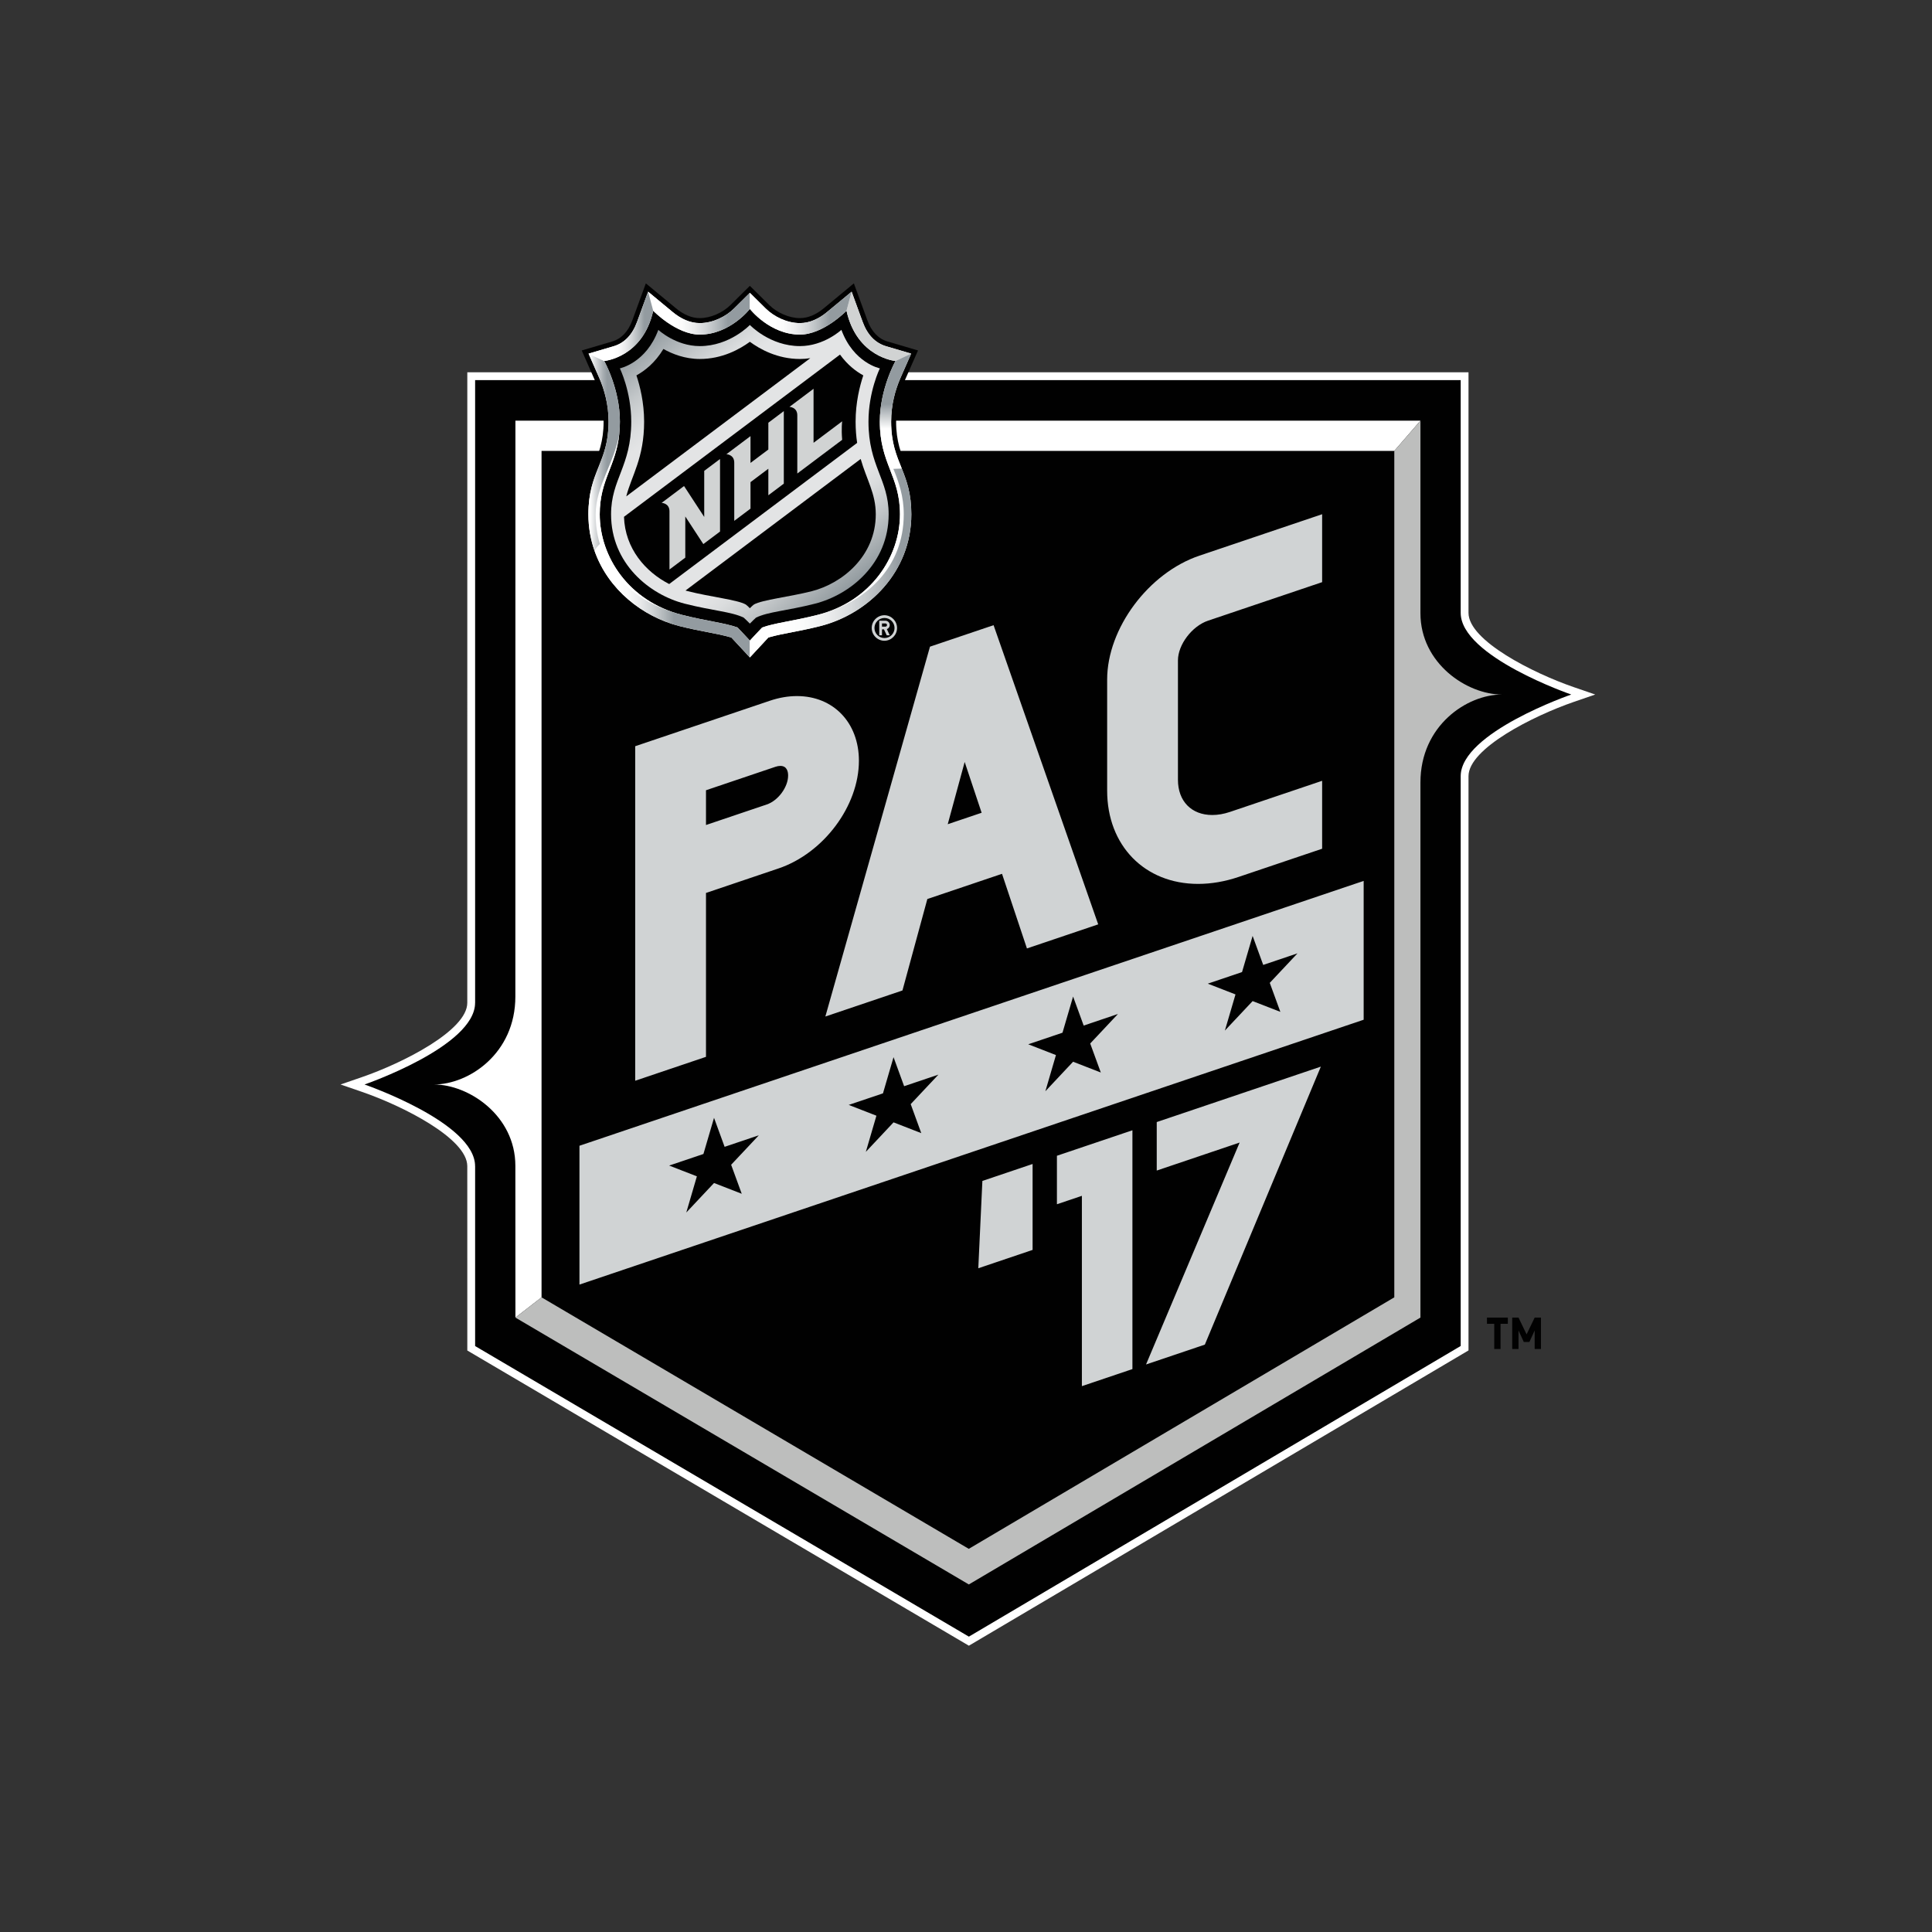 <?xml version="1.0" encoding="UTF-8"?>
<svg width="512px" height="512px" viewBox="0 0 512 512" version="1.1" xmlns="http://www.w3.org/2000/svg" xmlns:xlink="http://www.w3.org/1999/xlink">
    <rect x="0" y="0" width="512" height="512" fill="#333333" stroke="none"/>
    <!-- Generator: Sketch 42 (36781) - http://www.bohemiancoding.com/sketch -->
    <title>pacific</title>
    <desc>Created with Sketch.</desc>
    <defs>
        <linearGradient x1="83.174%" y1="89.727%" x2="16.883%" y2="1.729%" id="linearGradient-1">
            <stop stop-color="#939BA0" offset="0%"></stop>
            <stop stop-color="#98A0A4" offset="1.2%"></stop>
            <stop stop-color="#C1C5C7" offset="11.8%"></stop>
            <stop stop-color="#DADCDD" offset="20.2%"></stop>
            <stop stop-color="#E3E4E5" offset="25.3%"></stop>
            <stop stop-color="#E3E4E5" offset="75.3%"></stop>
            <stop stop-color="#DBDDDE" offset="80.1%"></stop>
            <stop stop-color="#C5C9CB" offset="87.5%"></stop>
            <stop stop-color="#A2A9AD" offset="96.6%"></stop>
            <stop stop-color="#939BA0" offset="100%"></stop>
        </linearGradient>
        <linearGradient x1="-9.732%" y1="50.001%" x2="118.559%" y2="50.001%" id="linearGradient-2">
            <stop stop-color="#FFFFFF" offset="11.2%"></stop>
            <stop stop-color="#DCDEE0" offset="23.7%"></stop>
            <stop stop-color="#A7AEB2" offset="44%"></stop>
            <stop stop-color="#939BA0" offset="53.9%"></stop>
        </linearGradient>
        <linearGradient x1="50.003%" y1="100%" x2="50.003%" y2="0%" id="linearGradient-3">
            <stop stop-color="#FFFFFF" offset="0%"></stop>
            <stop stop-color="#FFFFFF" offset="34.8%"></stop>
            <stop stop-color="#939BA0" offset="56.2%"></stop>
            <stop stop-color="#939BA0" offset="100%"></stop>
        </linearGradient>
        <linearGradient x1="-0.001%" y1="50%" x2="100%" y2="50%" id="linearGradient-4">
            <stop stop-color="#FFFFFF" offset="15.2%"></stop>
            <stop stop-color="#FAFAFA" offset="21.2%"></stop>
            <stop stop-color="#EBECED" offset="28.6%"></stop>
            <stop stop-color="#D2D5D7" offset="36.7%"></stop>
            <stop stop-color="#AFB5B8" offset="45.3%"></stop>
            <stop stop-color="#939BA0" offset="51.1%"></stop>
        </linearGradient>
        <linearGradient x1="0.002%" y1="50%" x2="100%" y2="50%" id="linearGradient-5">
            <stop stop-color="#FFFFFF" offset="24.7%"></stop>
            <stop stop-color="#FAFAFA" offset="33.7%"></stop>
            <stop stop-color="#EBECED" offset="44.8%"></stop>
            <stop stop-color="#D2D5D7" offset="57%"></stop>
            <stop stop-color="#AFB5B9" offset="69.9%"></stop>
            <stop stop-color="#939BA0" offset="78.6%"></stop>
        </linearGradient>
        <linearGradient x1="0%" y1="50.001%" x2="100%" y2="50.001%" id="linearGradient-6">
            <stop stop-color="#FFFFFF" offset="19.7%"></stop>
            <stop stop-color="#FAFBFB" offset="32.7%"></stop>
            <stop stop-color="#EDEEEF" offset="47.3%"></stop>
            <stop stop-color="#D7DADC" offset="62.6%"></stop>
            <stop stop-color="#B8BDC0" offset="78.3%"></stop>
            <stop stop-color="#939BA0" offset="93.3%"></stop>
        </linearGradient>
        <linearGradient x1="0%" y1="50%" x2="100%" y2="50%" id="linearGradient-7">
            <stop stop-color="#FFFFFF" offset="24.7%"></stop>
            <stop stop-color="#FAFAFA" offset="33.7%"></stop>
            <stop stop-color="#EBECED" offset="44.8%"></stop>
            <stop stop-color="#D2D5D7" offset="57%"></stop>
            <stop stop-color="#AFB5B8" offset="69.9%"></stop>
            <stop stop-color="#939BA0" offset="78.6%"></stop>
        </linearGradient>
        <linearGradient x1="0%" y1="50%" x2="100%" y2="50%" id="linearGradient-8">
            <stop stop-color="#FFFFFF" offset="38.8%"></stop>
            <stop stop-color="#FAFAFA" offset="46.7%"></stop>
            <stop stop-color="#EBECED" offset="56.6%"></stop>
            <stop stop-color="#D2D5D7" offset="67.3%"></stop>
            <stop stop-color="#AFB5B8" offset="78.8%"></stop>
            <stop stop-color="#939BA0" offset="86.5%"></stop>
        </linearGradient>
    </defs>
    <g id="NHL" stroke="none" stroke-width="1" fill="none" fill-rule="evenodd">
        <g id="pacific" fill-rule="nonzero">
            <g id="pac" transform="translate(90, 75)">
                <path d="M307.662,275.829 L307.662,282.503 L305.993,282.503 L305.993,275.829 L304.061,275.829 L304.061,274.171 L309.593,274.171 L309.593,275.829 L307.662,275.829 Z M316.705,282.503 L316.705,277.585 L315.3,280.649 L313.825,280.649 L312.42,277.585 L312.42,282.503 L310.752,282.503 L310.752,274.171 L312.42,274.171 L314.563,278.621 L316.705,274.171 L318.373,274.171 L318.373,282.503 L316.705,282.503 L316.705,282.503 Z" id="Shape" fill="#010101"></path>
                <path d="M327.072,107.101 C316.288,103.39 299.176,94.766 299.169,87.427 L299.169,23.663 L33.843,23.663 L33.835,190.769 C33.829,198.102 16.717,206.728 5.929,210.444 L0.247,212.4 L5.93,214.356 C16.717,218.069 33.829,226.695 33.835,234.037 L33.843,282.9 L166.765,361.127 L299.169,282.878 L299.169,130.693 C299.176,123.36 316.287,114.731 327.072,111.013 L332.753,109.056 L327.072,107.101 L327.072,107.101 Z" id="Shape" fill="#FFFFFF"></path>
                <path d="M297.1,87.427 L297.1,25.732 L35.912,25.732 L35.912,190.771 L35.904,190.771 C35.896,202.323 6.603,212.4 6.603,212.4 C6.603,212.4 35.896,222.482 35.904,234.036 L35.912,234.036 L35.912,281.716 L166.762,358.726 L297.1,281.698 L297.1,130.691 C297.111,119.141 326.398,109.058 326.398,109.058 C326.398,109.058 297.111,98.979 297.1,87.427 L297.1,87.427 Z" id="Shape" fill="#010101"></path>
                <path d="M46.593,36.48 L46.576,189.099 C46.576,204.197 34.234,212.4 24.989,212.4 C34.234,212.4 46.577,220.64 46.577,233.953 L46.593,274.171 L53.515,268.809 L53.515,44.488 L279.503,44.488 L286.43,36.48 L46.593,36.48 Z" id="Shape" fill="#FFFFFF"></path>
                <path d="M286.43,87.507 L286.43,36.484 L279.503,44.488 L279.503,268.809 L166.737,335.459 L53.515,268.81 L46.593,274.175 L166.754,344.897 L286.43,274.171 L286.43,132.365 C286.43,117.267 298.776,109.057 308.017,109.057 C298.776,109.057 286.43,100.824 286.43,87.508 L286.43,87.507 Z" id="Shape" fill="#BDBEBD"></path>
                <g id="Group" transform="translate(63.214, 60.956)" fill="#D0D3D4">
                    <path d="M106.046,200.145 L120.435,195.283 L120.435,172.511 L107.127,177.004 L106.046,200.145 Z M126.882,183.184 L133.497,180.95 L133.497,231.386 L146.889,226.865 L146.889,163.577 L126.882,170.332 L126.882,183.184 Z M153.334,174.253 L175.3,166.833 L150.495,225.646 L166.082,220.381 L196.824,146.71 L153.334,161.401 L153.334,174.253 Z M0.348,167.682 L0.348,204.47 L208.171,134.282 L208.171,97.492 L0.348,167.681 L0.348,167.682 Z M43.356,180.407 L36.011,177.552 L28.661,185.373 L31.468,175.784 L24.118,172.93 L33.201,169.863 L36.011,160.279 L38.818,167.965 L47.893,164.901 L40.546,172.719 L43.356,180.407 L43.356,180.407 Z M90.933,164.338 L83.583,161.479 L76.241,169.299 L79.046,159.717 L71.701,156.858 L80.781,153.794 L83.583,144.207 L86.39,151.897 L95.476,148.832 L88.131,156.647 L90.933,164.338 L90.933,164.338 Z M138.511,148.27 L131.165,145.413 L123.821,153.233 L126.623,143.649 L119.278,140.79 L128.358,137.721 L131.165,128.138 L133.973,135.829 L143.053,132.76 L135.703,140.58 L138.511,148.27 L138.511,148.27 Z M186.093,132.196 L178.743,129.343 L171.393,137.158 L174.206,127.577 L166.861,124.724 L175.938,121.653 L178.743,112.071 L181.55,119.757 L190.633,116.692 L183.288,124.513 L186.093,132.196 L186.093,132.196 Z" id="Shape"></path>
                    <path d="M57.979,48.511 C55.648,48.511 53.229,48.928 50.793,49.751 L15.12,61.799 L15.12,150.45 L33.881,144.114 L33.881,100.683 L53.089,94.195 C65.044,90.158 74.406,77.622 74.406,65.656 C74.406,55.562 67.652,48.511 57.979,48.511 Z M55.646,69.566 C55.646,72.636 53,76.223 49.985,77.241 L33.881,82.679 L33.881,73.467 L52.28,67.253 C52.747,67.095 53.186,67.016 53.587,67.016 C55.379,67.016 55.646,68.613 55.646,69.566 L55.646,69.566 Z M118.934,115.389 L137.821,109.008 L110.094,29.723 L93.243,35.415 L65.515,133.431 L85.947,126.528 L92.542,102.295 L112.33,95.614 L118.934,115.389 L118.934,115.389 Z M106.928,79.434 L97.945,82.468 L102.436,65.976 L106.928,79.434 L106.928,79.434 Z M166.932,28.529 L197.165,18.32 L197.165,0.317 L164.636,11.302 C151.158,15.854 140.192,30.585 140.192,44.139 L140.192,73.556 C140.192,88.117 150.111,98.287 164.31,98.287 C167.796,98.287 171.407,97.664 175.037,96.438 L197.165,88.967 L197.165,70.963 L172.741,79.211 C171.129,79.755 169.553,80.029 168.053,80.029 C162.524,80.029 158.953,76.363 158.953,70.687 L158.953,39.069 C158.953,34.889 162.682,29.964 166.932,28.529 L166.932,28.529 Z" id="Shape"></path>
                </g>
                <g id="Group" transform="translate(63.778, 0)">
                    <path d="M80.623,88.038 C78.753,88.038 77.236,89.554 77.236,91.425 C77.236,93.294 78.753,94.811 80.623,94.811 C82.469,94.778 83.948,93.271 83.948,91.425 C83.948,89.578 82.469,88.072 80.623,88.038 Z M80.623,94.085 C79.918,94.086 79.241,93.805 78.742,93.306 C78.243,92.807 77.963,92.131 77.963,91.425 C77.963,90.719 78.243,90.043 78.742,89.544 C79.241,89.045 79.918,88.766 80.623,88.767 C81.329,88.766 82.005,89.046 82.504,89.544 C83.003,90.043 83.283,90.72 83.283,91.425 C83.283,92.13 83.003,92.807 82.504,93.306 C82.005,93.805 81.329,94.085 80.623,94.085 L80.623,94.085 Z M82.015,90.64 C82.014,90.335 81.893,90.043 81.678,89.828 C81.462,89.613 81.17,89.492 80.865,89.492 L79.234,89.492 L79.234,93.359 L79.959,93.359 L79.959,91.788 L80.479,91.788 L81.212,93.358 L82.015,93.358 L81.25,91.721 C81.707,91.558 82.014,91.126 82.015,90.64 L82.015,90.64 Z M80.865,91.063 L79.959,91.063 L79.959,90.216 L80.865,90.216 C81.098,90.216 81.289,90.406 81.289,90.64 C81.288,90.873 81.099,91.062 80.865,91.063 Z" id="Shape" fill="#D0D3D4"></path>
                    <path d="M6.183,36.754 C6.183,47.249 0.831,49.637 0.831,61.292 C0.831,78.086 13.816,89.072 25.883,92.177 C31.979,93.662 33.82,93.763 39.326,95.117 C39.777,95.6 44.943,101.164 44.943,101.164 C44.943,101.164 50.109,95.6 50.56,95.117 C56.064,93.762 57.906,93.662 64.003,92.177 C76.068,89.073 89.055,78.086 89.055,61.292 C89.055,49.637 83.701,47.249 83.701,36.754 C83.701,32.964 84.502,29.223 86.082,25.638 L89.503,17.875 L81.442,15.499 C78.984,14.772 77.176,12.868 76.069,9.841 L72.507,0.094 L64.561,6.671 C62.456,8.416 60.322,9.3 58.218,9.3 C55.404,9.3 52.202,7.932 50.061,5.813 L44.943,0.75 L39.825,5.813 C37.683,7.932 34.481,9.3 31.669,9.3 C29.563,9.3 27.429,8.416 25.323,6.671 L17.377,0.094 L13.816,9.841 C12.712,12.868 10.903,14.772 8.443,15.499 L0.383,17.875 L3.804,25.638 C5.382,29.223 6.183,32.964 6.183,36.754 L6.183,36.754 Z" id="Shape" fill="#010101"></path>
                    <path d="M81.069,16.763 C78.188,15.913 76.088,13.735 74.83,10.293 L71.911,2.301 L65.404,7.688 C63.263,9.462 60.817,10.62 58.219,10.62 C54.734,10.62 51.288,8.881 49.134,6.751 L44.943,2.605 L40.752,6.751 C38.598,8.881 35.152,10.62 31.67,10.62 C29.07,10.62 26.623,9.462 24.483,7.688 L17.976,2.301 L15.056,10.293 C13.797,13.735 11.699,15.914 8.818,16.763 L2.196,18.716 L5.01,25.107 C6.428,28.325 7.502,32.282 7.502,36.754 C7.502,47.669 2.15,49.837 2.15,61.292 C2.15,64.786 2.744,68.054 3.81,71.059 C7.418,81.245 16.448,88.388 26.213,90.901 C32.461,92.48 35.374,92.636 40.032,93.938 C40.639,94.577 44.943,99.228 44.943,99.228 C44.943,99.228 49.247,94.577 49.855,93.938 C54.513,92.636 57.423,92.48 63.676,90.901 C76.317,87.647 87.736,76.63 87.736,61.292 C87.736,55.772 86.491,52.407 85.205,49.181 C83.82,45.715 82.383,42.41 82.383,36.754 C82.383,32.282 83.457,28.325 84.875,25.107 L87.69,18.716 L81.07,16.762 L81.069,16.763 Z" id="Shape" fill="#FFFFFF"></path>
                    <path d="M10.343,39.922 C9.462,48.622 5.156,52.111 5.156,61.292 C5.156,72.558 12.875,84.382 26.962,87.944 C33.654,89.637 38.276,90.068 41.676,91.293 C42.112,91.703 44.943,94.772 44.943,94.772 C44.943,94.772 47.771,91.703 48.208,91.293 C51.61,90.068 56.231,89.637 62.923,87.944 C77.01,84.382 84.728,72.558 84.728,61.292 C84.728,51.066 79.384,47.905 79.384,36.733 C79.384,28.024 83.541,20.667 83.541,20.667 C83.541,20.667 73.324,19.776 70.555,7.356 C70.555,7.356 64.428,13.667 58.218,13.667 C50.211,13.667 44.943,6.861 44.943,6.861 C44.943,6.861 39.676,13.667 31.669,13.667 C25.456,13.667 19.33,7.356 19.33,7.356 C16.561,19.776 6.343,20.667 6.343,20.667 C6.343,20.667 10.502,28.024 10.502,36.733 C10.502,37.798 10.449,38.863 10.343,39.922 L10.343,39.922 Z" id="Shape" fill="#010101"></path>
                    <path d="M27.711,84.988 C35.161,86.879 40.031,87.094 43.304,88.672 C43.304,88.672 44.493,89.762 44.943,90.262 C45.394,89.762 46.584,88.672 46.584,88.672 C49.852,87.094 54.724,86.879 62.174,84.988 C71.58,82.6 81.724,74.314 81.724,61.292 C81.724,51.979 76.378,48.56 76.378,36.733 C76.378,28.763 79.393,22.619 79.393,22.619 C79.393,22.619 72.439,21.214 69.2,12.413 C69.2,12.413 64.585,16.719 58.218,16.719 C50.24,16.719 44.943,11.118 44.943,11.118 C44.943,11.118 39.644,16.72 31.669,16.72 C25.301,16.72 20.685,12.414 20.685,12.414 C17.446,21.214 10.492,22.619 10.492,22.619 C10.492,22.619 13.507,28.763 13.507,36.733 C13.507,48.56 8.161,51.979 8.161,61.292 C8.161,74.314 18.307,82.601 27.712,84.988 L27.711,84.988 Z" id="Shape" fill="url(#linearGradient-1)"></path>
                    <g transform="translate(11.288, 15.239)" id="Shape" fill="#010101">
                        <path d="M16.596,66.258 C16.819,66.322 17.042,66.382 17.265,66.439 C23.164,67.941 30.382,68.714 32.562,69.955 C33.053,70.315 33.654,70.954 33.654,70.954 C33.654,70.954 34.255,70.315 34.747,69.955 C36.927,68.714 44.144,67.941 50.044,66.439 C58.22,64.36 67.023,57.1 67.023,46.053 C67.023,40.548 64.609,36.925 63.023,31.393 L16.596,66.258 Z M0.901,41.304 L49.672,4.679 C48.765,4.822 47.848,4.894 46.929,4.895 C40.97,4.895 36.317,2.293 33.654,0.338 C30.993,2.293 26.338,4.895 20.381,4.895 C16.449,4.895 13.1,3.563 10.741,2.243 C8.543,5.908 5.788,8.039 3.592,9.243 C4.535,12.068 5.633,16.436 5.633,21.494 C5.633,31.229 2.307,35.793 0.901,41.304 L0.901,41.304 Z M12.275,64.539 L62.089,27.133 C61.831,25.452 61.677,23.593 61.677,21.494 C61.677,16.436 62.772,12.069 63.716,9.243 C61.835,8.213 59.544,6.501 57.546,3.729 L0.299,46.72 C0.572,55.175 6.034,61.334 12.275,64.539 L12.275,64.539 Z"></path>
                    </g>
                    <g transform="translate(21.447, 27.656)" id="Shape" fill="#D1D3D3">
                        <path d="M11.401,34.339 L6.052,26.147 L0.113,30.608 C0.113,30.608 2.193,30.665 2.193,32.845 L2.193,48.27 L6.385,45.121 L6.385,34.215 L11.163,41.531 L15.591,38.207 L15.591,18.986 L11.401,22.13 L11.401,34.339 L11.401,34.339 Z M28.394,16.474 L23.665,20.024 L23.665,12.919 L17.282,17.714 C17.282,17.714 19.359,17.773 19.359,19.953 L19.359,35.376 L23.666,32.142 L23.666,25.114 L28.394,21.564 L28.394,28.595 L32.493,25.516 L32.493,6.292 L28.394,9.373 L28.394,16.475 L28.394,16.474 Z M40.375,14.689 L40.375,0.373 L33.989,5.169 C33.989,5.169 36.068,5.226 36.068,7.404 L36.068,22.831 L47.957,13.902 C47.7,10.826 47.957,8.997 47.957,8.997 L40.375,14.689 L40.375,14.689 Z"></path>
                    </g>
                    <g transform="translate(3.951, 36.686)" id="Shape" fill="#FFFFFF">
                        <path d="M1.206,24.606 C1.206,15.424 5.51,11.936 6.392,3.235 C5.182,10.857 0.13,17.105 0.13,24.606 C0.13,27.489 0.528,30.118 1.247,32.506 C4.422,43.065 13.865,48.94 23.011,51.258 C8.924,47.695 1.206,35.872 1.206,24.606 Z M79.021,12.567 C77.309,8.412 75.434,4.66 75.434,0.047 C75.434,11.219 80.777,14.379 80.777,24.606 C80.777,35.871 73.059,47.695 58.972,51.257 C71.677,48.046 81.776,38.741 81.776,24.606 C81.776,19.815 80.456,16.049 79.021,12.567 L79.021,12.567 Z"></path>
                    </g>
                    <path d="M81.069,16.763 C78.188,15.913 76.088,13.735 74.83,10.293 L71.911,2.301 L70.556,7.356 C73.325,19.776 83.542,20.667 83.542,20.667 L87.69,18.716 L81.07,16.762 L81.069,16.763 Z" id="Shape" fill="#D1D3D3"></path>
                    <path d="M7.502,36.754 C7.502,47.669 2.149,49.837 2.149,61.292 C2.149,64.786 2.743,68.054 3.809,71.059 C4.152,70.356 4.623,69.723 5.198,69.192 C4.479,66.804 4.081,64.175 4.081,61.292 C4.081,53.792 9.132,47.543 10.343,39.922 C10.442,38.931 10.502,37.876 10.502,36.733 C10.502,28.024 6.344,20.667 6.344,20.667 L2.196,18.716 L5.009,25.107 C6.427,28.325 7.502,32.282 7.502,36.754 L7.502,36.754 Z" id="Shape" fill="url(#linearGradient-2)"></path>
                    <path d="M79.384,36.733 C79.384,41.346 81.26,45.099 82.972,49.253 L85.204,49.181 C83.819,45.715 82.382,42.41 82.382,36.754 C82.382,32.282 83.457,28.325 84.875,25.107 L87.69,18.716 L83.541,20.667 C83.541,20.667 79.384,28.024 79.384,36.733 L79.384,36.733 Z" id="Shape" fill="url(#linearGradient-3)"></path>
                    <path d="M41.676,91.293 C38.276,90.068 33.655,89.637 26.962,87.944 C17.816,85.626 8.373,79.751 5.198,69.192 C4.624,69.723 4.153,70.356 3.81,71.059 C7.417,81.245 16.448,88.388 26.213,90.901 C32.461,92.48 35.373,92.636 40.031,93.938 C40.638,94.577 44.943,99.228 44.943,99.228 L44.943,94.772 C44.943,94.772 42.112,91.703 41.676,91.293 L41.676,91.293 Z" id="Shape" fill="url(#linearGradient-4)"></path>
                    <path d="M31.669,13.667 C39.676,13.667 44.943,6.861 44.943,6.861 L44.943,2.605 L40.752,6.751 C38.598,8.881 35.151,10.62 31.669,10.62 C29.07,10.62 26.622,9.462 24.483,7.688 L17.975,2.301 L19.33,7.356 C19.33,7.356 25.457,13.667 31.669,13.667 Z" id="Shape" fill="url(#linearGradient-5)"></path>
                    <path d="M85.727,61.292 C85.727,75.428 75.628,84.732 62.923,87.944 C56.231,89.637 51.61,90.068 48.208,91.293 C47.771,91.703 44.943,94.772 44.943,94.772 L44.943,99.228 C44.943,99.228 49.247,94.576 49.854,93.938 C54.513,92.636 57.422,92.48 63.675,90.901 C76.316,87.647 87.736,76.63 87.736,61.292 C87.736,55.772 86.49,52.407 85.204,49.181 L82.972,49.253 C84.406,52.736 85.727,56.501 85.727,61.292 L85.727,61.292 Z" id="Shape" fill="url(#linearGradient-6)"></path>
                    <path d="M58.218,13.667 C64.429,13.667 70.555,7.356 70.555,7.356 L71.911,2.301 L65.403,7.688 C63.262,9.462 60.815,10.62 58.218,10.62 C54.734,10.62 51.287,8.881 49.133,6.751 L44.943,2.605 L44.943,6.861 C44.943,6.861 50.212,13.667 58.217,13.667 L58.218,13.667 Z" id="Shape" fill="url(#linearGradient-7)"></path>
                    <path d="M19.33,7.356 L17.975,2.301 L15.056,10.293 C13.797,13.735 11.698,15.914 8.818,16.763 L2.195,18.716 L6.343,20.667 C6.343,20.667 16.561,19.776 19.33,7.356 L19.33,7.356 Z" id="Shape" fill="url(#linearGradient-8)"></path>
                </g>
            </g>
        </g>
    </g>
</svg>